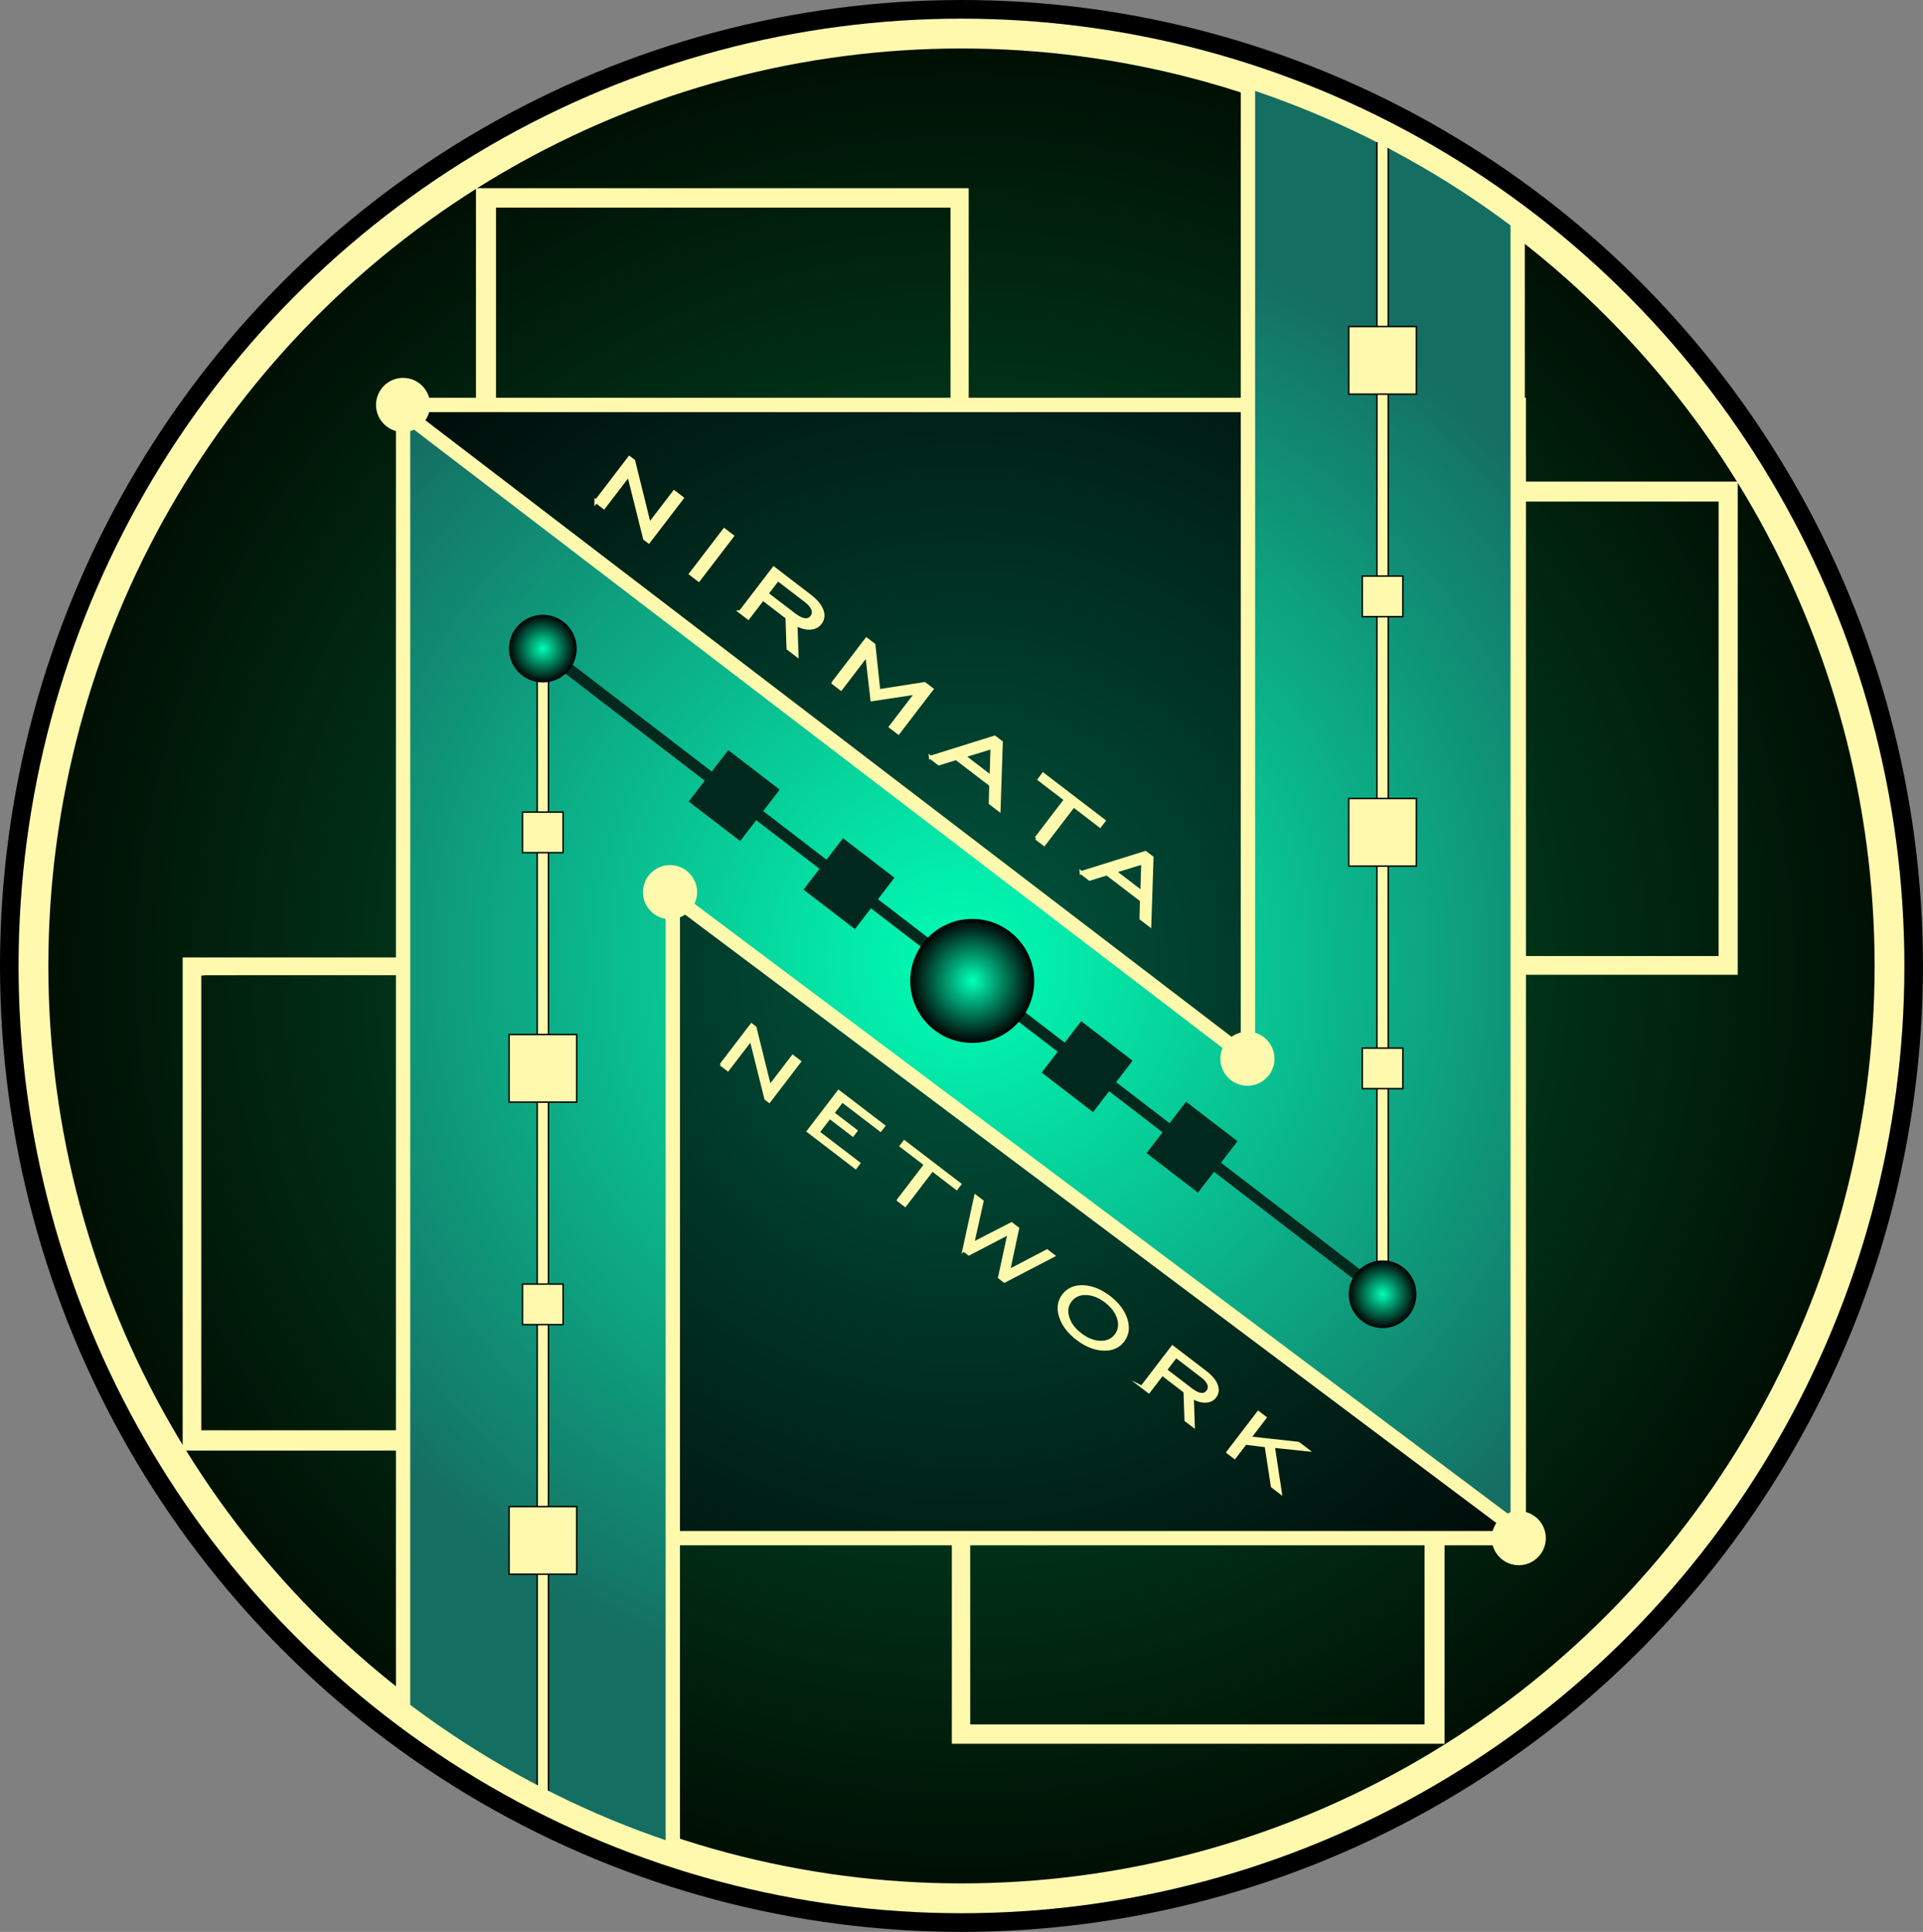 <?xml version="1.0" encoding="UTF-8"?>
<svg xmlns="http://www.w3.org/2000/svg" xmlns:xlink="http://www.w3.org/1999/xlink" viewBox="0 0 402.89 404.8">
  <rect x="0" y="0" width="402.89" height="404.8" fill="#808080" stroke="none"/>
  <defs>
    <style>
      .cls-1 {
        stroke-width: .7px;
      }

      .cls-1, .cls-2, .cls-3, .cls-4, .cls-5 {
        fill: #fff9ae;
      }

      .cls-1, .cls-6, .cls-7, .cls-8, .cls-9, .cls-3, .cls-4, .cls-5, .cls-10 {
        stroke-miterlimit: 10;
      }

      .cls-1, .cls-6, .cls-7, .cls-9, .cls-3, .cls-4, .cls-10 {
        stroke: #fff9ae;
      }

      .cls-2, .cls-11, .cls-12, .cls-13, .cls-14 {
        stroke-width: 0px;
      }

      .cls-6 {
        fill: url(#radial-gradient-2);
      }

      .cls-6, .cls-9, .cls-3 {
        stroke-width: 3px;
      }

      .cls-7, .cls-8 {
        fill: none;
      }

      .cls-7, .cls-8, .cls-10 {
        stroke-width: 5px;
      }

      .cls-11 {
        fill: url(#radial-gradient-5);
      }

      .cls-8, .cls-5 {
        stroke: #000;
      }

      .cls-9 {
        fill: url(#radial-gradient-3);
      }

      .cls-4 {
        stroke-width: .5px;
      }

      .cls-12 {
        fill: #01281d;
      }

      .cls-5 {
        stroke-width: .3px;
      }

      .cls-10 {
        fill: url(#radial-gradient);
      }

      .cls-13 {
        fill: url(#radial-gradient-6);
      }

      .cls-14 {
        fill: url(#radial-gradient-4);
      }
    </style>
    <radialGradient id="radial-gradient" cx="201.63" cy="195.83" fx="201.63" fy="195.83" r="196.43" gradientTransform="translate(2.51 8.26) scale(.99)" gradientUnits="userSpaceOnUse">
      <stop offset="0" stop-color="#006838"/>
      <stop offset="1" stop-color="#000f03"/>
    </radialGradient>
    <radialGradient id="radial-gradient-2" cx="201.68" cy="203.05" fx="201.68" fy="203.05" r="288.14" gradientTransform="translate(2.21 -.38) scale(.99 1)" gradientUnits="userSpaceOnUse">
      <stop offset="0" stop-color="#00563e"/>
      <stop offset=".66" stop-color="#000"/>
    </radialGradient>
    <radialGradient id="radial-gradient-3" cx="201.21" cy="201.5" fx="201.21" fy="201.5" r="158.66" gradientUnits="userSpaceOnUse">
      <stop offset="0" stop-color="#00feb5"/>
      <stop offset="1" stop-color="#156e62"/>
    </radialGradient>
    <radialGradient id="radial-gradient-4" cx="203.87" cy="205.04" fx="203.87" fy="205.04" r="12.99" gradientTransform="translate(166.95 -81.26) rotate(37.53)" gradientUnits="userSpaceOnUse">
      <stop offset=".02" stop-color="#00feb5"/>
      <stop offset="1" stop-color="#000"/>
    </radialGradient>
    <radialGradient id="radial-gradient-5" cx="113.73" cy="135.91" fx="113.73" fy="135.91" r="7.09" gradientUnits="userSpaceOnUse">
      <stop offset="0" stop-color="#00feb5"/>
      <stop offset="1" stop-color="#000"/>
    </radialGradient>
    <radialGradient id="radial-gradient-6" cx="289.67" cy="271.19" fx="289.67" fy="271.19" r="7.09" xlink:href="#radial-gradient-5"/>
  </defs>
  <g id="Layer_1" data-name="Layer 1">
    <ellipse class="cls-10" cx="201.44" cy="202.4" rx="193.81" ry="194.74"/>
    <g>
      <path class="cls-3" d="m101.22,40.93h100.23v61.49h161.13v100.33h-61.43v161.13h-100.23v-61.43H39.77v-100.33h61.45V40.93Zm162.18,62.66v98.24h98.17v-98.24h-98.17Zm-61.63,259.24h98.19v-98.17h-98.19v98.17Zm-161.1-61.63h98.29c.09-1.08.25-2.04.25-3.01,0-30.57-.05-61.15.03-91.72,0-2.79-.63-3.72-3.6-3.71-30.68.11-61.37.07-92.05.08-.93,0-1.86.14-2.92.23v98.12ZM200.64,42h-98.22v98.11h98.22V42Zm39.11,161.01v60.23h60.17v-60.23h-60.17Zm-37.94-99.43v60.25h60.2v-60.25h-60.2Zm-1.22,137.37h-60.24v60.18h60.24v-60.18Zm-37.9-39.08v-60.26h-60.2v60.26h60.2Zm-22.29,1.09v36.67h36.39v-36.67h-36.39Zm85.22-37.82v36.62h36.36v-36.62h-36.36Zm-25.14,12.91v-36.51h-36.5v36.51h36.5Zm37.97,48.9c-.57-.14-1.09-.37-1.6-.37-10.98-.04-21.96-.02-32.94-.09-2.25-.01-2.33,1.27-2.32,2.96.04,10.55.02,21.1.04,31.65,0,.72.21,1.43.32,2.18h36.5v-36.34Zm-36.66-61.81v22.31h22.3v-22.31h-22.3Zm36.67,37.97h-22.29v22.21h22.29v-22.21Zm-60.31,36.72c7.22,0,14.15.03,21.09-.06.5,0,1.43-.83,1.43-1.29.09-7.03.06-14.07.06-21.19h-22.59v22.54Zm-14.16-38.12h22.26v-22.33h-22.26v22.33Zm50.74,23.71v-12.63h-12.92v12.63h12.92Zm-23.77-22.3h-12.81v12.83h12.81v-12.83Zm-3.29-23.73v12.63h12.89v-12.63h-12.89Zm36.57,9.48h-12.75v12.88h12.75v-12.88Zm-31.72,27.06h8.28c0-2.37.11-4.52-.07-6.65-.05-.59-.9-1.54-1.44-1.58-2.21-.18-4.44-.08-6.78-.08v8.3Zm14.12-13v8.18h8.04v-8.18h-8.04Zm3.27-14.02h-8.13v8.07h8.13v-8.07Zm-14.3,4.87h-7.83v8.02c9.87.24,8.13,1.81,8.12-7.63,0-.08-.12-.17-.29-.39Zm9.72,4.36c-1.37.09-2.39.16-3.36.22-.54,3.87-.19,4.17,3.36,3.05v-3.27Zm-8.11.02v3.64c3.85.26,3.93.16,3.03-3.5-.9-.04-1.85-.09-3.03-.14Zm3.37,4.62c-1.42.13-2.43.22-3.64.33.06,1.31.1,2.33.15,3.37h3.49v-3.7Zm4.67.45c-3.8-.57-4.08-.25-3.04,3.44.98-.05,2-.11,3.04-.16v-3.28Zm.07,4.72c-3.98-.45-4.1-.32-3.2,3.12h3.2v-3.12Zm4.52-6.06v-3.58h-3.41c.06,1.27.12,2.38.17,3.58h3.23Zm-12.69-8.13v3.51c1.31-.13,2.4-.24,3.63-.36-.07-1.3-.13-2.21-.18-3.15h-3.45Zm-1.55,12.78c.6-3.75.44-3.91-2.99-3.27v3.43c1.16-.06,2.09-.11,2.99-.16Z"/>
      <rect class="cls-6" x="84.68" y="84.85" width="233.52" height="237.45"/>
      <path class="cls-9" d="m84.45,363.08V86.38l177.01,135.39V13.01l56.51,31.23v276.36l-177.01-132.76v202.14l-56.51-26.9Z"/>
    </g>
    <ellipse class="cls-8" cx="201.44" cy="202.4" rx="198.94" ry="199.9"/>
    <circle class="cls-2" cx="84.45" cy="84.85" r="5.67"/>
    <circle class="cls-2" cx="261.35" cy="221.84" r="5.67"/>
    <circle class="cls-2" cx="318.2" cy="322.3" r="5.67"/>
    <circle class="cls-2" cx="140.38" cy="186.94" r="5.67"/>
    <g>
      <path class="cls-4" d="m151.02,223.07l6.43-8.41.79.6,3.04,12.29,4.81-6.28,1.51,1.16-6.43,8.41-.77-.59-3.08-12.32-4.81,6.28-1.5-1.15Z"/>
      <path class="cls-4" d="m169.27,237.04l6.43-8.41,9.52,7.28-.74.97-8.02-6.13-1.89,2.47,4.85,3.71-.74.97-4.85-3.71-2.33,3.04,8.51,6.51-.74.97-10.01-7.66Z"/>
      <path class="cls-4" d="m188.13,251.47l5.69-7.44-5.09-3.89.74-.97,11.7,8.96-.74.97-5.1-3.9-5.69,7.44-1.51-1.16Z"/>
      <path class="cls-4" d="m201.87,261.99l2.49-11.43,1.48,1.13-1.96,8.79,8.05-4.13,1.35,1.03-1.88,8.82,7.97-4.17,1.44,1.1-10.37,5.4-1.1-.84,1.99-9.21-8.34,4.35-1.11-.85Z"/>
      <path class="cls-4" d="m225.67,280.55c-1.81-1.39-2.99-2.95-3.54-4.68-.55-1.73-.33-3.24.64-4.51.98-1.28,2.38-1.88,4.2-1.81s3.63.81,5.44,2.19c1.81,1.39,3,2.95,3.55,4.7.55,1.75.34,3.25-.63,4.53-.98,1.27-2.37,1.87-4.2,1.79-1.82-.08-3.65-.82-5.47-2.21Zm.75-.98c1.36,1.04,2.73,1.58,4.12,1.62,1.38.04,2.46-.44,3.21-1.43.76-1,.94-2.16.55-3.48-.4-1.32-1.28-2.51-2.64-3.56-1.36-1.04-2.73-1.58-4.12-1.61s-2.46.44-3.22,1.43-.94,2.15-.54,3.48c.4,1.33,1.28,2.51,2.64,3.55Z"/>
      <path class="cls-4" d="m239.21,290.56l6.43-8.41,6.94,5.31c1.18.91,1.96,1.82,2.31,2.75.36.93.25,1.76-.31,2.49-.47.61-1.13.93-1.99.96-.86.03-1.76-.23-2.71-.78l.2,6.01-1.67-1.28-.21-6-4.69-3.59-2.82,3.68-1.5-1.15Zm5.07-3.51l5.34,4.09c.76.58,1.42.91,1.99.97.57.07,1.03-.13,1.37-.58.34-.44.41-.94.2-1.48-.2-.55-.66-1.09-1.37-1.63l-5.42-4.15-2.13,2.78Z"/>
      <path class="cls-4" d="m257.17,304.31l6.45-8.42,1.5,1.15-3.21,4.2,10.15,1.12,1.97,1.51-7.18-.75,1.48,9.74-1.82-1.39-1.3-8.46-4.25-.54-2.29,2.99-1.5-1.15Z"/>
    </g>
    <g>
      <path class="cls-1" d="m124.89,105.06l6.98-9.13.86.66,3.3,13.34,5.22-6.82,1.64,1.26-6.98,9.12-.83-.64-3.34-13.37-5.22,6.82-1.63-1.25Z"/>
      <path class="cls-1" d="m144.73,120.24l7.02-9.18,1.66,1.27-7.02,9.18-1.66-1.27Z"/>
      <path class="cls-1" d="m155.14,128.21l6.98-9.12,7.53,5.77c1.29.98,2.12,1.98,2.51,2.99.39,1.01.28,1.91-.33,2.7-.51.66-1.22,1.01-2.16,1.04-.93.03-1.91-.25-2.94-.85l.22,6.52-1.81-1.38-.23-6.51-5.09-3.9-3.06,3.99-1.63-1.25Zm5.5-3.81l5.8,4.44c.83.63,1.55.98,2.17,1.05.62.07,1.12-.14,1.49-.63.37-.48.44-1.02.22-1.61-.22-.59-.71-1.18-1.48-1.77l-5.88-4.5-2.31,3.02Z"/>
      <path class="cls-1" d="m174.57,143.08l6.98-9.12,1.51,1.16,1.03,9.65,9.62-1.5,1.49,1.14-6.98,9.12-1.62-1.24,5.45-7.12-9.34,1.41-1.08-9.39-5.45,7.13-1.61-1.23Z"/>
      <path class="cls-1" d="m194.97,158.69l13.42-4.2,1.36,1.04-.47,14.11-1.77-1.36.09-3.82-7.26-5.56-3.62,1.12-1.75-1.34Zm6.93-.28l5.78,4.43.19-6.26-5.97,1.84Z"/>
      <path class="cls-1" d="m217.1,175.63l6.18-8.08-5.52-4.23.8-1.05,12.7,9.72-.8,1.05-5.53-4.24-6.18,8.08-1.64-1.26Z"/>
      <path class="cls-1" d="m226.55,182.86l13.42-4.2,1.36,1.04-.47,14.11-1.77-1.36.09-3.82-7.26-5.56-3.62,1.12-1.75-1.34Zm6.93-.28l5.78,4.43.19-6.26-5.97,1.84Z"/>
    </g>
  </g>
  <g id="Layer_2" data-name="Layer 2">
    <rect class="cls-12" x="147.02" y="159.91" width="13.59" height="13.59" transform="translate(133.4 -59.2) rotate(37.53)"/>
    <rect class="cls-12" x="171.05" y="178.37" width="13.59" height="13.59" transform="translate(149.63 -70.02) rotate(37.53)"/>
    <rect class="cls-12" x="220.95" y="216.71" width="13.59" height="13.59" transform="translate(183.31 -92.48) rotate(37.53)"/>
    <rect class="cls-12" x="242.92" y="233.59" width="13.59" height="13.59" transform="translate(198.15 -102.38) rotate(37.53)"/>
    <rect class="cls-12" x="92.41" y="203.58" width="221.66" height="2.41" transform="translate(166.84 -81.43) rotate(37.53)"/>
    <circle class="cls-14" cx="203.7" cy="205.54" r="12.99"/>
    <rect class="cls-5" x="112.55" y="136.34" width="2.37" height="242.75"/>
    <circle class="cls-11" cx="113.73" cy="135.91" r="7.09"/>
    <rect class="cls-5" x="288.48" y="29.83" width="2.37" height="242.75"/>
    <rect class="cls-5" x="285.41" y="219.61" width="8.5" height="8.5"/>
    <rect class="cls-5" x="282.58" y="167.32" width="14.17" height="14.17"/>
    <rect class="cls-5" x="285.41" y="120.71" width="8.5" height="8.5"/>
    <rect class="cls-5" x="282.58" y="68.42" width="14.17" height="14.17"/>
    <rect class="cls-5" x="106.65" y="315.68" width="14.17" height="14.17"/>
    <rect class="cls-5" x="109.48" y="269.06" width="8.5" height="8.5"/>
    <rect class="cls-5" x="106.65" y="216.77" width="14.17" height="14.17"/>
    <rect class="cls-5" x="109.48" y="170.16" width="8.5" height="8.5"/>
    <ellipse class="cls-7" cx="201.44" cy="202.4" rx="195.05" ry="195.99"/>
    <circle class="cls-13" cx="289.67" cy="271.19" r="7.09"/>
  </g>
</svg>